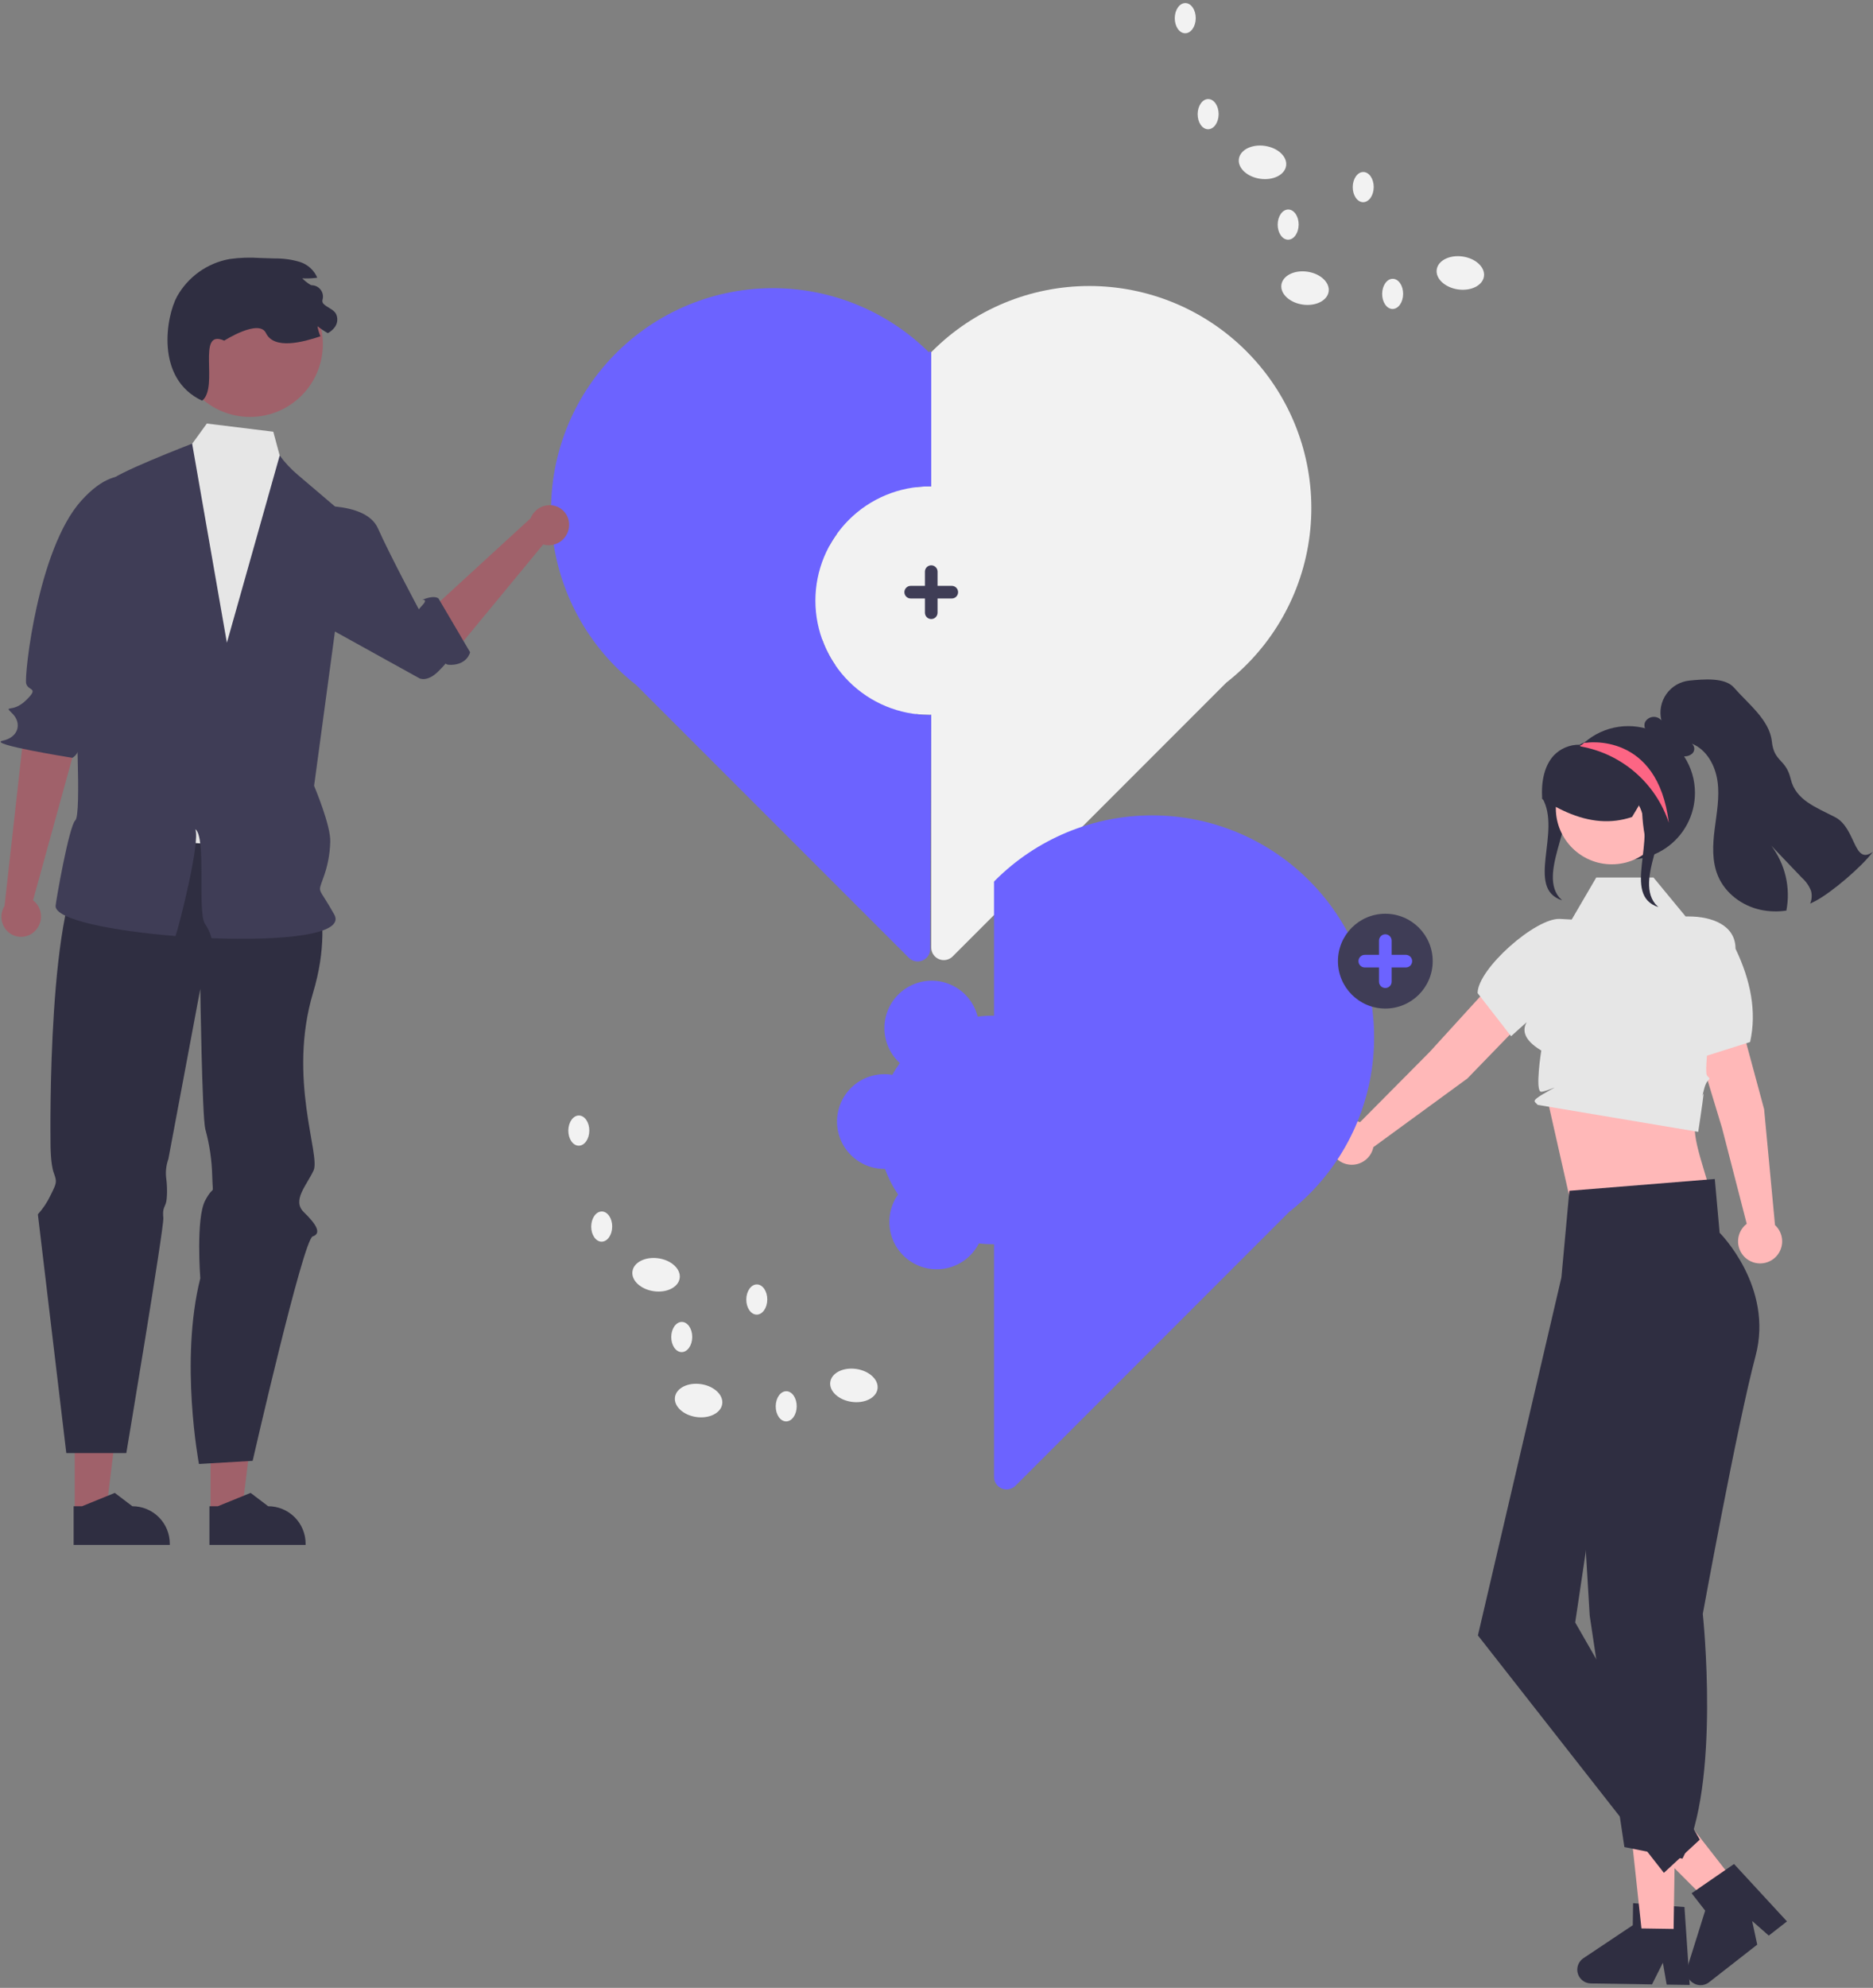 <svg width="593" height="629" viewBox="0 0 593 629" fill="none" xmlns="http://www.w3.org/2000/svg">
<rect x="0" y="0" width="593" height="629" fill="#808080" stroke="none"/>
<g id="Group 13">
<path id="Vector" d="M228.656 444.262C229.074 441.389 226.065 438.572 221.935 437.971C217.805 437.371 214.118 439.212 213.7 442.086C213.282 444.959 216.291 447.775 220.421 448.376C224.551 448.976 228.238 447.135 228.656 444.262Z" fill="#F2F2F2"/>
<path id="Vector_2" d="M277.828 439.464C278.246 436.591 275.237 433.774 271.107 433.174C266.977 432.573 263.29 434.415 262.872 437.287C262.454 440.16 265.463 442.977 269.593 443.578C273.723 444.178 277.41 442.337 277.828 439.464Z" fill="#F2F2F2"/>
<path id="Vector_3" d="M215.191 404.453C215.609 401.58 212.6 398.764 208.47 398.163C204.34 397.562 200.654 399.404 200.236 402.277C199.818 405.15 202.827 407.967 206.957 408.567C211.087 409.168 214.773 407.326 215.191 404.453Z" fill="#F2F2F2"/>
<path id="Vector_4" d="M193.825 388.147C193.845 385.51 192.374 383.36 190.539 383.347C188.704 383.333 187.201 385.46 187.181 388.097C187.161 390.735 188.632 392.884 190.467 392.898C192.302 392.912 193.805 390.785 193.825 388.147Z" fill="#F2F2F2"/>
<path id="Vector_5" d="M186.579 357.776C186.599 355.138 185.128 352.989 183.293 352.975C181.459 352.961 179.955 355.088 179.935 357.726C179.915 360.363 181.386 362.512 183.221 362.526C185.056 362.54 186.56 360.413 186.579 357.776Z" fill="#F2F2F2"/>
<path id="Vector_6" d="M242.925 411.228C242.945 408.59 241.473 406.441 239.638 406.427C237.804 406.413 236.3 408.54 236.28 411.178C236.26 413.815 237.731 415.964 239.566 415.978C241.401 415.992 242.905 413.865 242.925 411.228Z" fill="#F2F2F2"/>
<path id="Vector_7" d="M219.163 423.092C219.183 420.454 217.712 418.305 215.877 418.291C214.042 418.277 212.538 420.404 212.518 423.041C212.498 425.679 213.97 427.828 215.804 427.842C217.639 427.856 219.143 425.729 219.163 423.092Z" fill="#F2F2F2"/>
<path id="Vector_8" d="M252.24 445.019C252.26 442.382 250.789 440.233 248.954 440.219C247.119 440.205 245.616 442.332 245.596 444.969C245.576 447.607 247.047 449.756 248.882 449.77C250.717 449.784 252.22 447.657 252.24 445.019Z" fill="#F2F2F2"/>
<path id="Vector_9" d="M420.656 92.261C421.074 89.388 418.065 86.572 413.935 85.971C409.805 85.371 406.118 87.213 405.7 90.085C405.282 92.959 408.291 95.775 412.421 96.376C416.551 96.976 420.238 95.135 420.656 92.261Z" fill="#F2F2F2"/>
<path id="Vector_10" d="M469.828 87.463C470.246 84.591 467.236 81.774 463.107 81.174C458.977 80.573 455.29 82.415 454.872 85.287C454.454 88.16 457.463 90.977 461.593 91.578C465.723 92.178 469.41 90.337 469.828 87.463Z" fill="#F2F2F2"/>
<path id="Vector_11" d="M407.191 52.453C407.609 49.58 404.6 46.764 400.47 46.163C396.34 45.562 392.654 47.404 392.236 50.277C391.818 53.15 394.827 55.967 398.957 56.567C403.087 57.168 406.773 55.326 407.191 52.453Z" fill="#F2F2F2"/>
<path id="Vector_12" d="M385.825 36.147C385.845 33.51 384.374 31.36 382.539 31.347C380.704 31.333 379.201 33.46 379.181 36.097C379.161 38.735 380.632 40.884 382.467 40.898C384.302 40.912 385.805 38.785 385.825 36.147Z" fill="#F2F2F2"/>
<path id="Vector_13" d="M378.579 5.776C378.599 3.138 377.128 0.989 375.293 0.975C373.459 0.961 371.955 3.088 371.935 5.726C371.915 8.363 373.386 10.512 375.221 10.526C377.056 10.54 378.559 8.413 378.579 5.776Z" fill="#F2F2F2"/>
<path id="Vector_14" d="M434.925 59.228C434.945 56.59 433.473 54.441 431.638 54.427C429.804 54.413 428.3 56.54 428.28 59.177C428.26 61.815 429.731 63.964 431.566 63.978C433.401 63.992 434.905 61.865 434.925 59.228Z" fill="#F2F2F2"/>
<path id="Vector_15" d="M411.163 71.092C411.183 68.454 409.711 66.305 407.877 66.291C406.042 66.277 404.538 68.404 404.518 71.041C404.498 73.679 405.97 75.828 407.804 75.842C409.639 75.856 411.143 73.729 411.163 71.092Z" fill="#F2F2F2"/>
<path id="Vector_16" d="M444.24 93.019C444.26 90.382 442.789 88.232 440.954 88.219C439.119 88.205 437.616 90.332 437.596 92.969C437.576 95.607 439.047 97.756 440.882 97.77C442.717 97.784 444.22 95.657 444.24 93.019Z" fill="#F2F2F2"/>
<g id="Group 12">
<g id="Group 11">
<path id="Vector_17" d="M294.835 202.38C303.119 202.38 309.835 195.664 309.835 187.38C309.835 179.096 303.119 172.38 294.835 172.38C286.551 172.38 279.835 179.096 279.835 187.38C279.835 195.664 286.551 202.38 294.835 202.38Z" fill="white"/>
<g id="Group 10">
<path id="Vector_18" d="M400.273 117.526C398.501 115.261 396.592 113.108 394.556 111.077C388.032 104.554 380.287 99.379 371.763 95.848C363.24 92.317 354.104 90.5 344.878 90.5C335.652 90.5 326.516 92.317 317.993 95.848C309.469 99.379 301.724 104.554 295.2 111.077C295.078 111.2 294.966 111.329 294.844 111.452L294.835 111.443V153.901C294.662 153.899 294.492 153.888 294.318 153.888C292.762 153.892 291.207 153.995 289.664 154.197C289.1 151.926 288.013 149.818 286.488 148.043C284.964 146.267 283.045 144.874 280.886 143.973C278.726 143.072 276.386 142.689 274.052 142.855C271.718 143.021 269.455 143.731 267.445 144.929C265.434 146.126 263.732 147.777 262.474 149.751C261.217 151.724 260.438 153.964 260.202 156.292C259.965 158.62 260.277 160.971 261.112 163.157C261.946 165.343 263.282 167.303 265.01 168.88C264.145 170.073 263.353 171.318 262.64 172.607C260.594 172.258 258.497 172.338 256.483 172.841C254.469 173.344 252.582 174.26 250.94 175.531C249.299 176.802 247.939 178.399 246.947 180.223C245.955 182.046 245.353 184.056 245.178 186.125C245.003 188.193 245.26 190.275 245.932 192.24C246.604 194.204 247.676 196.007 249.081 197.535C250.486 199.063 252.193 200.283 254.094 201.117C255.995 201.951 258.049 202.381 260.125 202.38C260.189 202.38 260.251 202.371 260.314 202.371C261.353 205.232 262.749 207.95 264.471 210.46C263.276 212.14 262.44 214.048 262.015 216.065C261.591 218.083 261.587 220.166 262.005 222.185C262.422 224.204 263.251 226.116 264.441 227.799C265.631 229.483 267.155 230.904 268.918 231.972C270.682 233.04 272.646 233.733 274.69 234.007C276.733 234.281 278.811 234.131 280.794 233.566C282.776 233.001 284.621 232.033 286.213 230.722C287.804 229.412 289.108 227.787 290.043 225.949C291.462 226.12 292.89 226.207 294.318 226.209C294.492 226.209 294.662 226.199 294.835 226.196V299.835C294.835 300.62 295.068 301.388 295.504 302.041C295.941 302.694 296.561 303.203 297.287 303.504C298.013 303.804 298.811 303.883 299.581 303.73C300.352 303.577 301.06 303.198 301.615 302.643L388.255 216.003C402.908 204.538 412.406 187.721 414.659 169.253C416.913 150.785 411.738 132.178 400.273 117.526Z" fill="#F2F2F2"/>
<g id="Group 9">
<path id="Vector_19" d="M294.318 226.225C284.728 226.225 275.53 222.415 268.749 215.634C261.968 208.852 258.158 199.655 258.158 190.064C258.158 180.474 261.968 171.276 268.749 164.495C275.53 157.714 284.728 153.904 294.318 153.904C294.492 153.904 294.662 153.914 294.835 153.917V111.458L294.47 111.093L294.095 111.468C287.291 104.742 279.185 99.477 270.275 95.995C261.364 92.513 251.835 90.889 242.274 91.22C232.713 91.552 223.32 93.833 214.672 97.924C206.023 102.014 198.302 107.829 191.98 115.009C185.659 122.19 180.871 130.587 177.91 139.684C174.949 148.781 173.877 158.388 174.76 167.914C175.644 177.44 178.464 186.685 183.047 195.083C187.631 203.48 193.881 210.853 201.415 216.749L287.731 303.065C288.286 303.62 288.992 303.998 289.761 304.152C290.53 304.305 291.327 304.228 292.052 303.93C292.777 303.631 293.397 303.125 293.835 302.474C294.273 301.824 294.508 301.059 294.511 300.275L294.835 226.212C294.662 226.214 294.492 226.225 294.318 226.225Z" fill="#6C63FF"/>
<g id="Group 8">
<path id="Vector_20" d="M37.645 151.159L56.625 146.241L65.485 134.021L86.527 136.607L91.006 153.275L105.985 161.97C105.985 161.97 97.706 249.542 99.675 254.35C101.645 259.159 96.866 263.182 90.835 269.38C84.804 275.579 95.846 268.662 97.245 275.411C98.645 282.159 108.846 289.301 97.245 289.23C85.645 289.159 21.835 292.38 23.835 284.38C25.835 276.38 19.613 274.19 22.629 269.175C25.645 264.159 27.674 266.962 26.66 259.56C25.645 252.159 26.645 247.159 26.645 243.159C26.645 239.159 29.995 202.81 29.995 202.81L37.645 151.159Z" fill="#E6E6E6"/>
<path id="Vector_21" d="M79.164 131.929C91.898 131.929 102.22 121.607 102.22 108.873C102.22 96.14 91.898 85.818 79.164 85.818C66.431 85.818 56.109 96.14 56.109 108.873C56.109 121.607 66.431 131.929 79.164 131.929Z" fill="#A0616A"/>
<path id="Vector_22" d="M63.991 126.787C69.441 122.527 61.991 103.787 70.991 107.787C70.991 107.787 81.991 100.787 84.201 105.387C86.76 110.713 95.861 108.297 101.451 106.417C101.012 105.395 100.699 104.324 100.521 103.227C101.553 104.04 102.646 104.772 103.791 105.417C104.559 105.006 105.238 104.449 105.791 103.777C106.336 103.152 106.678 102.376 106.769 101.552C106.86 100.728 106.697 99.895 106.301 99.167C105.371 97.737 103.451 97.297 102.321 96.027C102.191 95.848 102.105 95.64 102.073 95.422C102.04 95.203 102.061 94.979 102.133 94.77C102.268 94.26 102.288 93.725 102.193 93.205C102.098 92.686 101.889 92.193 101.581 91.764C101.274 91.334 100.875 90.977 100.414 90.719C99.953 90.461 99.441 90.308 98.914 90.27C98.702 90.276 98.491 90.231 98.301 90.137C97.352 89.556 96.476 88.865 95.691 88.077C97.005 88.14 98.323 88.103 99.631 87.967C99.901 87.937 100.171 87.907 100.441 87.867C99.941 86.693 99.194 85.642 98.249 84.784C97.305 83.926 96.187 83.282 94.971 82.897C92.404 82.121 89.733 81.746 87.051 81.787C85.501 81.737 83.951 81.687 82.411 81.637C79.145 81.404 75.863 81.518 72.621 81.977C69.158 82.609 65.877 83.997 63.012 86.044C60.148 88.091 57.771 90.745 56.051 93.817C52.661 99.967 48.991 119.787 63.991 126.787Z" fill="#2F2E41"/>
<g id="Group 7">
<path id="Vector_23" d="M180.123 166.957C179.888 168.628 179.01 170.142 177.676 171.177C176.342 172.211 174.657 172.684 172.98 172.495C172.639 172.451 172.303 172.379 171.975 172.28L143.835 206.38L134.835 194.38L168.012 163.973C168.529 162.643 169.472 161.522 170.694 160.783C171.915 160.045 173.347 159.733 174.765 159.894C175.571 159.993 176.349 160.25 177.056 160.65C177.763 161.051 178.384 161.586 178.883 162.227C179.383 162.867 179.752 163.599 179.968 164.382C180.185 165.165 180.245 165.982 180.146 166.788C180.139 166.845 180.131 166.901 180.123 166.957Z" fill="#A0616A"/>
<path id="Vector_24" d="M96.865 160.291C96.865 160.291 115.645 158.159 119.645 167.159C123.645 176.159 133.725 194.899 133.725 194.899C133.725 194.899 128.556 197.101 133.835 191.38C136.201 188.816 131.835 190.38 134.835 189.38C137.835 188.38 138.835 189.38 138.835 189.38L148.835 206.38C148.835 206.38 148.031 210.254 142.835 210.38C137.639 210.506 145.835 205.38 138.835 212.38C135.221 215.994 132.771 214.621 132.771 214.621L88.55 190.151L96.865 160.291Z" fill="#3F3D56"/>
<path id="Vector_25" d="M11.061 294.609C12.261 293.422 12.951 291.814 12.983 290.126C13.015 288.438 12.388 286.804 11.234 285.572C10.995 285.326 10.737 285.099 10.461 284.895L23.835 236.38L7.835 229.38L1.433 286.681C0.675 287.891 0.339 289.317 0.477 290.737C0.615 292.158 1.22 293.493 2.196 294.533C2.758 295.12 3.429 295.591 4.172 295.918C4.915 296.246 5.716 296.424 6.528 296.442C7.34 296.46 8.147 296.318 8.904 296.024C9.661 295.73 10.353 295.29 10.94 294.728C10.981 294.689 11.021 294.649 11.061 294.609Z" fill="#A0616A"/>
<path id="Vector_26" d="M47.514 154.942C47.514 154.942 39.461 143.144 25.697 158.472C11.933 173.801 7.642 213.777 8.287 216.289C8.933 218.801 12.563 217.36 8.248 221.58C3.933 225.801 0.933 222.801 3.933 225.801C6.933 228.801 5.966 233.292 0.835 234.38C-4.296 235.468 22.891 239.792 22.891 239.792C22.891 239.792 25.799 238.729 25.922 231.722C25.991 227.787 23.991 225.787 26.991 224.787C29.991 223.787 26.302 217.109 26.618 215.955C26.933 214.801 39.933 193.801 39.933 193.801L47.514 154.942Z" fill="#3F3D56"/>
<path id="Vector_27" d="M66.66 478.521L76.561 478.52L81.271 440.33L66.658 440.331L66.66 478.521Z" fill="#A0616A"/>
<path id="Vector_28" d="M66.311 488.85L96.758 488.849V488.464C96.758 485.321 95.509 482.306 93.287 480.084C91.064 477.862 88.05 476.613 84.907 476.613L79.345 472.394L68.969 476.614L66.311 476.614L66.311 488.85Z" fill="#2F2E41"/>
<path id="Vector_29" d="M23.66 478.521L33.561 478.52L38.271 440.33L23.658 440.331L23.66 478.521Z" fill="#A0616A"/>
<path id="Vector_30" d="M23.311 488.85L53.758 488.849V488.464C53.758 485.321 52.509 482.306 50.287 480.084C48.065 477.862 45.05 476.613 41.907 476.613L36.345 472.394L25.969 476.614L23.311 476.614L23.311 488.85Z" fill="#2F2E41"/>
<path id="Vector_31" d="M95.991 271.244C95.991 271.244 107.262 286.956 99.126 314.1C90.991 341.244 101.558 365.512 99.275 370.378C96.991 375.244 92.394 379.866 96.193 383.555C99.991 387.245 101.991 390.244 98.991 391.244C95.991 392.244 79.991 462.244 79.991 462.244L62.991 463.244C62.991 463.244 56.833 430.727 63.412 404.486C63.412 404.486 61.968 385.436 64.979 379.84C67.991 374.244 67.401 379.292 67.196 372.268C67.083 367.189 66.342 362.142 64.991 357.244C63.991 353.244 63.412 312.929 63.412 312.929L53.312 366.728C52.648 368.571 52.398 370.538 52.582 372.488C52.991 375.244 52.995 379.362 52.493 380.803C51.991 382.244 51.432 382.547 51.712 385.396C51.991 388.244 39.991 459.787 39.991 459.787H20.991L11.991 384.244C13.61 382.45 14.958 380.429 15.991 378.244C17.991 374.244 18.069 374.024 17.03 371.134C15.991 368.244 15.991 362.615 15.991 360.93C15.991 359.245 14.952 282.747 27.972 271.496C40.991 260.244 95.991 271.244 95.991 271.244Z" fill="#2F2E41"/>
<path id="Vector_32" d="M105.835 289.38C109.455 295.84 89.065 297.74 66.975 296.87C66.548 295.234 65.841 293.685 64.885 292.29C62.445 288.75 65.395 264.8 61.835 262.38C63.445 266.28 56.935 292.2 55.575 296.19C35.595 294.59 17.385 290.96 17.605 286.64C17.665 285.38 21.835 261.38 23.855 259.56C25.865 257.74 23.835 223.38 23.855 216.01C23.865 208.63 34.835 154.38 34.835 152.38C34.835 150.38 60.835 140.38 60.835 140.38L71.835 203.38L88.555 144.14C90.19 146.363 92.079 148.387 94.185 150.17C97.535 152.96 110.835 164.38 110.835 164.38L99.445 248.66C99.445 248.66 104.835 261.38 104.555 266.43C104.447 270.437 103.659 274.397 102.225 278.14C100.605 282.89 100.775 280.34 105.835 289.38Z" fill="#3F3D56"/>
</g>
</g>
</g>
<path id="Vector_33" d="M301.335 185.38H296.835V180.88C296.835 180.35 296.624 179.841 296.249 179.466C295.874 179.091 295.365 178.88 294.835 178.88C294.305 178.88 293.796 179.091 293.421 179.466C293.046 179.841 292.835 180.35 292.835 180.88V185.38H288.335C287.805 185.38 287.296 185.591 286.921 185.966C286.546 186.341 286.335 186.85 286.335 187.38C286.335 187.911 286.546 188.419 286.921 188.794C287.296 189.169 287.805 189.38 288.335 189.38H292.835V193.88C292.835 194.411 293.046 194.919 293.421 195.294C293.796 195.669 294.305 195.88 294.835 195.88C295.365 195.88 295.874 195.669 296.249 195.294C296.624 194.919 296.835 194.411 296.835 193.88V189.38H301.335C301.865 189.38 302.374 189.169 302.749 188.794C303.124 188.419 303.335 187.911 303.335 187.38C303.335 186.85 303.124 186.341 302.749 185.966C302.374 185.591 301.865 185.38 301.335 185.38Z" fill="#3F3D56"/>
<g id="Group 6">
<g id="Group 5">
<path id="Vector_34" d="M534.925 627.313L534.855 626.353L534.535 621.563L533.305 603.443L529.985 603.193L518.835 602.353L517.045 602.213L516.945 609.193L501.305 619.633C500.644 620.077 500.117 620.693 499.781 621.414C499.446 622.136 499.314 622.936 499.4 623.727C499.487 624.519 499.788 625.271 500.272 625.903C500.756 626.535 501.404 627.023 502.145 627.313C502.626 627.505 503.138 627.606 503.655 627.613L523.035 627.913L523.335 627.313L526.475 621.063L527.555 627.313L527.675 627.983L534.975 628.093L534.925 627.313Z" fill="#2F2E41"/>
<g id="Group 4">
<path id="Vector_35" d="M490.074 348.541L496.87 378.644L541.168 375.875C536.542 360.34 534.926 357.205 538.403 346.393L490.074 348.541Z" fill="#FFB8B8"/>
<path id="Vector_36" d="M536.631 250.889C536.632 254.347 535.784 257.753 534.162 260.807C532.54 263.862 530.193 266.471 527.326 268.406C524.46 270.342 521.163 271.544 517.724 271.907C514.284 272.271 510.809 271.785 507.601 270.491C504.394 269.198 501.553 267.137 499.328 264.489C497.103 261.842 495.562 258.688 494.84 255.306C494.118 251.924 494.238 248.416 495.188 245.091C496.139 241.766 497.891 238.725 500.291 236.235L500.392 236.133C500.561 235.956 500.73 235.778 500.908 235.609C500.909 235.609 500.91 235.609 500.911 235.609C500.912 235.608 500.913 235.608 500.914 235.607C500.914 235.606 500.915 235.605 500.916 235.604C500.916 235.603 500.916 235.602 500.916 235.601C501.136 235.398 501.356 235.195 501.584 235.001C504.637 232.324 508.397 230.584 512.413 229.989C516.429 229.394 520.532 229.969 524.23 231.646C527.928 233.322 531.064 236.029 533.263 239.441C535.463 242.854 536.632 246.829 536.631 250.889Z" fill="#2F2E41"/>
<g id="Group 3">
<path id="Vector_37" d="M488.298 252.507C494.492 263.178 482.828 281.158 494.583 284.892L493.615 283.924C486.519 275.195 501.35 256.721 494.254 247.993C493.152 246.713 492.206 245.306 491.435 243.802L488.298 252.507Z" fill="#2F2E41"/>
<path id="Vector_38" d="M510.298 273.494C520.082 273.494 528.014 265.562 528.014 255.777C528.014 245.993 520.082 238.061 510.298 238.061C500.513 238.061 492.581 245.993 492.581 255.777C492.581 265.562 500.513 273.494 510.298 273.494Z" fill="#FFB8B8"/>
<g id="Group 2">
<path id="Vector_39" d="M558.526 350.974L545.6 303.131C545.047 301.106 543.719 299.38 541.904 298.325C540.088 297.27 537.931 296.971 535.897 297.492C534.88 297.753 533.924 298.212 533.083 298.842C532.243 299.473 531.535 300.263 531 301.167C530.465 302.071 530.114 303.071 529.965 304.111C529.817 305.151 529.875 306.21 530.136 307.228C530.171 307.365 530.21 307.501 530.252 307.636L545.203 356.92L553.025 387.251C551.885 388.12 551.041 389.32 550.608 390.686C550.174 392.052 550.171 393.519 550.6 394.886C551.029 396.254 551.868 397.457 553.004 398.331C554.14 399.205 555.518 399.708 556.95 399.772C558.381 399.836 559.798 399.457 561.008 398.688C562.217 397.919 563.16 396.796 563.709 395.471C564.258 394.147 564.386 392.686 564.075 391.287C563.765 389.888 563.032 388.618 561.974 387.65L558.526 350.974Z" fill="#FFB8B8"/>
<g id="Group 1">
<path id="Vector_40" d="M529.874 610.364L519.688 610.207L515.444 570.847L530.477 571.078L529.874 610.364Z" fill="#FFB6B6"/>
<path id="Vector_41" d="M550.672 597.373L542.641 603.638L514.651 575.642L526.504 566.394L550.672 597.373Z" fill="#FFB6B6"/>
<path id="Vector_42" d="M565.765 607.983L549.005 589.823L546.255 591.713L537.055 598.053L535.575 599.073L539.865 604.573L534.535 621.563L534.235 622.513C534.033 623.157 533.983 623.84 534.091 624.506C534.199 625.173 534.46 625.805 534.855 626.353C534.885 626.403 534.925 626.443 534.955 626.493C535.198 626.809 535.488 627.085 535.815 627.313C536.565 627.866 537.473 628.164 538.405 628.163C539.337 628.167 540.246 627.869 540.995 627.313C541.025 627.293 541.045 627.273 541.075 627.253L556.345 615.333L554.735 607.843L560.005 612.473L565.765 607.983Z" fill="#2F2E41"/>
<path id="Vector_43" d="M464.567 341.271L499.065 305.692C500.522 304.181 501.326 302.157 501.304 300.057C501.282 297.958 500.436 295.951 498.947 294.47C498.202 293.729 497.319 293.142 496.348 292.743C495.376 292.343 494.335 292.139 493.285 292.142C492.235 292.145 491.195 292.354 490.225 292.759C489.256 293.163 488.376 293.755 487.635 294.499C487.535 294.6 487.438 294.703 487.344 294.808L452.642 332.864L430.581 355.099C429.25 354.565 427.788 354.454 426.392 354.78C424.997 355.106 423.735 355.854 422.779 356.922C421.823 357.99 421.219 359.326 421.049 360.75C420.879 362.173 421.152 363.614 421.829 364.877C422.507 366.14 423.557 367.164 424.836 367.809C426.116 368.455 427.563 368.691 428.982 368.485C430.4 368.28 431.721 367.642 432.765 366.66C433.809 365.677 434.524 364.397 434.815 362.994L464.567 341.271Z" fill="#FFB8B8"/>
<path id="Vector_44" d="M523.496 277.661H505.384L497.606 290.971L493.9 290.766C486.248 290.343 467.815 306.586 467.815 314.25L478.412 327.886L487.641 319.58C487.641 319.58 476.212 325.408 487.976 332.41C487.976 332.41 485.878 345.602 487.976 345.461C490.074 345.319 494.907 342.634 490.074 345.319C485.241 348.004 485.602 348.364 486.227 348.99L486.852 349.615L537.67 358.148C537.67 358.148 539.156 348.296 539.316 346.539C539.477 344.782 538.403 349.078 539.477 344.782C540.551 340.486 542.162 342.097 540.551 340.486C538.94 338.875 543.606 318.917 538.655 311.175L536.554 335.269L554.089 329.731C556.232 320.113 554.286 310.244 549.474 300.199C549.474 292.773 542.049 289.988 534.623 289.988H533.671L523.496 277.661Z" fill="#E6E6E6"/>
<path id="Vector_45" d="M542.908 373.063L544.441 390.077C544.441 390.077 561.652 407.154 555.815 429.071C549.979 450.987 539.111 510.691 539.111 510.691C539.111 510.691 544.896 564.683 532.671 588.126L514.289 584.464L503.307 511.214L498.297 427.915L494.343 404.256L496.87 376.798L542.908 373.063Z" fill="#2F2E41"/>
<path id="Vector_46" d="M506.572 394.539L494.343 404.256L467.914 517.493L526.798 592.614L538.162 582.11L498.716 513.385L507.945 451.552L501.066 422.378L506.572 394.539Z" fill="#2F2E41"/>
<path id="Vector_47" d="M522.955 238.743C520.211 236.174 516.798 234.432 513.108 233.715C509.418 232.999 505.601 233.338 502.095 234.693C502.005 234.733 501.905 234.773 501.815 234.813C501.465 234.953 501.115 235.113 500.765 235.283L500.565 235.373V235.403L500.445 235.493C500.362 235.569 500.263 235.623 500.155 235.653C498.616 235.612 497.086 235.896 495.664 236.488C494.242 237.079 492.961 237.963 491.905 239.083C489.165 242.063 487.865 246.883 488.265 252.643L488.275 252.823L488.435 252.923C488.485 252.953 488.525 252.983 488.575 253.013C489.975 253.883 491.305 254.653 492.595 255.333C493.375 255.753 494.135 256.133 494.895 256.483L495.165 256.603C495.455 256.743 495.755 256.873 496.045 257.003C503.365 260.203 510.115 260.703 516.595 258.553L516.715 258.513L518.895 254.863L519.585 253.713C519.735 254.533 519.825 255.823 519.925 257.303C520.038 259.614 520.295 261.915 520.695 264.193V264.213C521.095 266.233 521.715 267.863 522.735 268.403C522.887 268.5 523.057 268.564 523.235 268.593L524.855 266.453L529.115 260.833L529.185 260.503C530.915 252.693 528.415 243.953 522.955 238.743Z" fill="#2F2E41"/>
<path id="Vector_48" d="M592.965 269.553C589.375 274.313 579.975 282.363 574.705 285.143C574.175 285.423 573.645 285.683 573.105 285.923C573.633 284.664 573.735 283.266 573.395 281.943C572.793 280.359 571.819 278.942 570.555 277.813C567.305 274.403 564.052 270.996 560.795 267.593C562.984 270.492 564.54 273.818 565.363 277.356C566.187 280.894 566.259 284.566 565.575 288.133C562.859 288.539 560.092 288.457 557.405 287.893C551.585 286.633 546.245 282.693 543.935 277.203C541.965 272.563 542.245 267.293 542.875 262.293C543.505 257.293 544.475 252.233 543.775 247.243C543.085 242.243 540.335 237.173 535.645 235.313C535.877 235.503 536.066 235.74 536.198 236.008C536.331 236.277 536.404 236.571 536.414 236.87C536.423 237.17 536.368 237.468 536.253 237.744C536.138 238.021 535.964 238.269 535.745 238.473C535.036 239.082 534.118 239.39 533.185 239.333C532.893 239.336 532.602 239.312 532.315 239.263C528.585 238.673 525.855 235.553 523.475 232.613C522.873 232.529 522.306 232.281 521.835 231.896C521.364 231.512 521.008 231.006 520.805 230.433C520.58 229.83 520.58 229.166 520.805 228.563C521.038 228.1 521.383 227.702 521.808 227.405C522.232 227.107 522.724 226.92 523.239 226.858C523.753 226.797 524.275 226.864 524.758 227.053C525.241 227.242 525.669 227.548 526.005 227.943C525.654 226.519 525.615 225.036 525.889 223.595C526.164 222.154 526.745 220.789 527.595 219.594C528.444 218.398 529.541 217.399 530.811 216.666C532.081 215.932 533.495 215.481 534.955 215.343C539.265 214.933 546.115 214.283 548.965 217.553C553.415 222.673 560.245 227.803 560.965 234.553C561.675 241.293 565.405 239.953 566.965 246.553C568.525 253.163 574.935 255.443 580.965 258.553C587.705 262.033 586.775 273.953 592.965 269.553Z" fill="#2F2E41"/>
</g>
</g>
<path id="Vector_49" d="M518.761 254.632C524.955 265.303 513.291 283.284 525.047 287.017L524.078 286.049C516.982 277.321 531.814 258.847 524.718 250.119C523.615 248.838 522.669 247.431 521.898 245.928L518.761 254.632Z" fill="#2F2E41"/>
<path id="Vector_50" d="M528.357 260.337C526.321 254.198 522.671 248.721 517.79 244.478C512.908 240.236 506.975 237.386 500.612 236.226C500.587 236.218 500.502 236.184 500.392 236.133C500.325 236.091 500.24 236.049 500.156 236.006C500.409 235.863 500.654 235.736 500.908 235.609C500.909 235.609 500.91 235.609 500.911 235.609C500.912 235.608 500.913 235.608 500.914 235.607C500.914 235.606 500.915 235.605 500.916 235.604C500.916 235.603 500.916 235.602 500.916 235.601C501.136 235.398 501.356 235.195 501.584 235.001L502.226 235.026C502.226 235.026 524.799 231.451 528.357 260.337Z" fill="#FD6584"/>
</g>
</g>
</g>
<path id="Vector_51" d="M420.148 285.025C418.376 282.761 416.467 280.607 414.431 278.577C407.907 272.053 400.162 266.878 391.639 263.348C383.115 259.817 373.979 258 364.753 258C355.527 258 346.392 259.817 337.868 263.348C329.344 266.878 321.599 272.053 315.076 278.577C314.953 278.7 314.841 278.828 314.719 278.952L314.71 278.943V321.401C314.538 321.399 314.367 321.388 314.194 321.388C312.637 321.391 311.082 321.494 309.539 321.696C308.975 319.425 307.888 317.318 306.364 315.543C304.839 313.767 302.921 312.373 300.761 311.473C298.601 310.572 296.261 310.189 293.927 310.355C291.593 310.521 289.33 311.231 287.32 312.428C285.309 313.626 283.607 315.277 282.349 317.25C281.092 319.224 280.313 321.464 280.077 323.792C279.84 326.12 280.152 328.471 280.987 330.656C281.822 332.842 283.157 334.802 284.885 336.38C284.02 337.573 283.229 338.818 282.515 340.107C280.469 339.758 278.373 339.838 276.359 340.341C274.345 340.844 272.457 341.76 270.815 343.031C269.174 344.301 267.814 345.899 266.822 347.723C265.83 349.546 265.228 351.556 265.053 353.624C264.878 355.693 265.135 357.775 265.807 359.739C266.479 361.704 267.551 363.507 268.956 365.035C270.362 366.563 272.069 367.783 273.97 368.617C275.871 369.451 277.924 369.881 280 369.88C280.064 369.88 280.126 369.871 280.19 369.87C281.228 372.731 282.625 375.45 284.346 377.96C283.151 379.639 282.315 381.548 281.89 383.565C281.466 385.583 281.463 387.666 281.88 389.685C282.297 391.704 283.127 393.615 284.316 395.299C285.506 396.983 287.03 398.404 288.793 399.472C290.557 400.54 292.521 401.233 294.565 401.507C296.608 401.781 298.686 401.631 300.669 401.066C302.652 400.501 304.496 399.532 306.088 398.222C307.679 396.911 308.983 395.286 309.918 393.449C311.337 393.619 312.765 393.706 314.194 393.709C314.367 393.709 314.538 393.699 314.71 393.696V467.334C314.71 468.12 314.943 468.888 315.38 469.541C315.816 470.194 316.436 470.703 317.162 471.004C317.888 471.304 318.686 471.383 319.457 471.23C320.227 471.076 320.935 470.698 321.49 470.143L408.13 383.503C422.783 372.038 432.281 355.221 434.535 336.753C436.788 318.285 431.614 299.678 420.148 285.025Z" fill="#6C63FF"/>
</g>
</g>
</g>
<path id="Vector_52" d="M438.598 319.134C446.882 319.134 453.598 312.419 453.598 304.134C453.598 295.85 446.882 289.134 438.598 289.134C430.313 289.134 423.598 295.85 423.598 304.134C423.598 312.419 430.313 319.134 438.598 319.134Z" fill="#3F3D56"/>
<path id="Vector_53" d="M445.098 302.134H440.598V297.634C440.598 297.104 440.387 296.595 440.012 296.22C439.637 295.845 439.128 295.634 438.598 295.634C438.067 295.634 437.558 295.845 437.183 296.22C436.808 296.595 436.598 297.104 436.598 297.634V302.134H432.098C431.567 302.134 431.058 302.345 430.683 302.72C430.308 303.095 430.098 303.604 430.098 304.134C430.098 304.665 430.308 305.174 430.683 305.549C431.058 305.924 431.567 306.134 432.098 306.134H436.598V310.634C436.598 311.165 436.808 311.674 437.183 312.049C437.558 312.424 438.067 312.634 438.598 312.634C439.128 312.634 439.637 312.424 440.012 312.049C440.387 311.674 440.598 311.165 440.598 310.634V306.134H445.098C445.628 306.134 446.137 305.924 446.512 305.549C446.887 305.174 447.098 304.665 447.098 304.134C447.098 303.604 446.887 303.095 446.512 302.72C446.137 302.345 445.628 302.134 445.098 302.134Z" fill="#6C63FF"/>
</g>
</g>
</svg>
